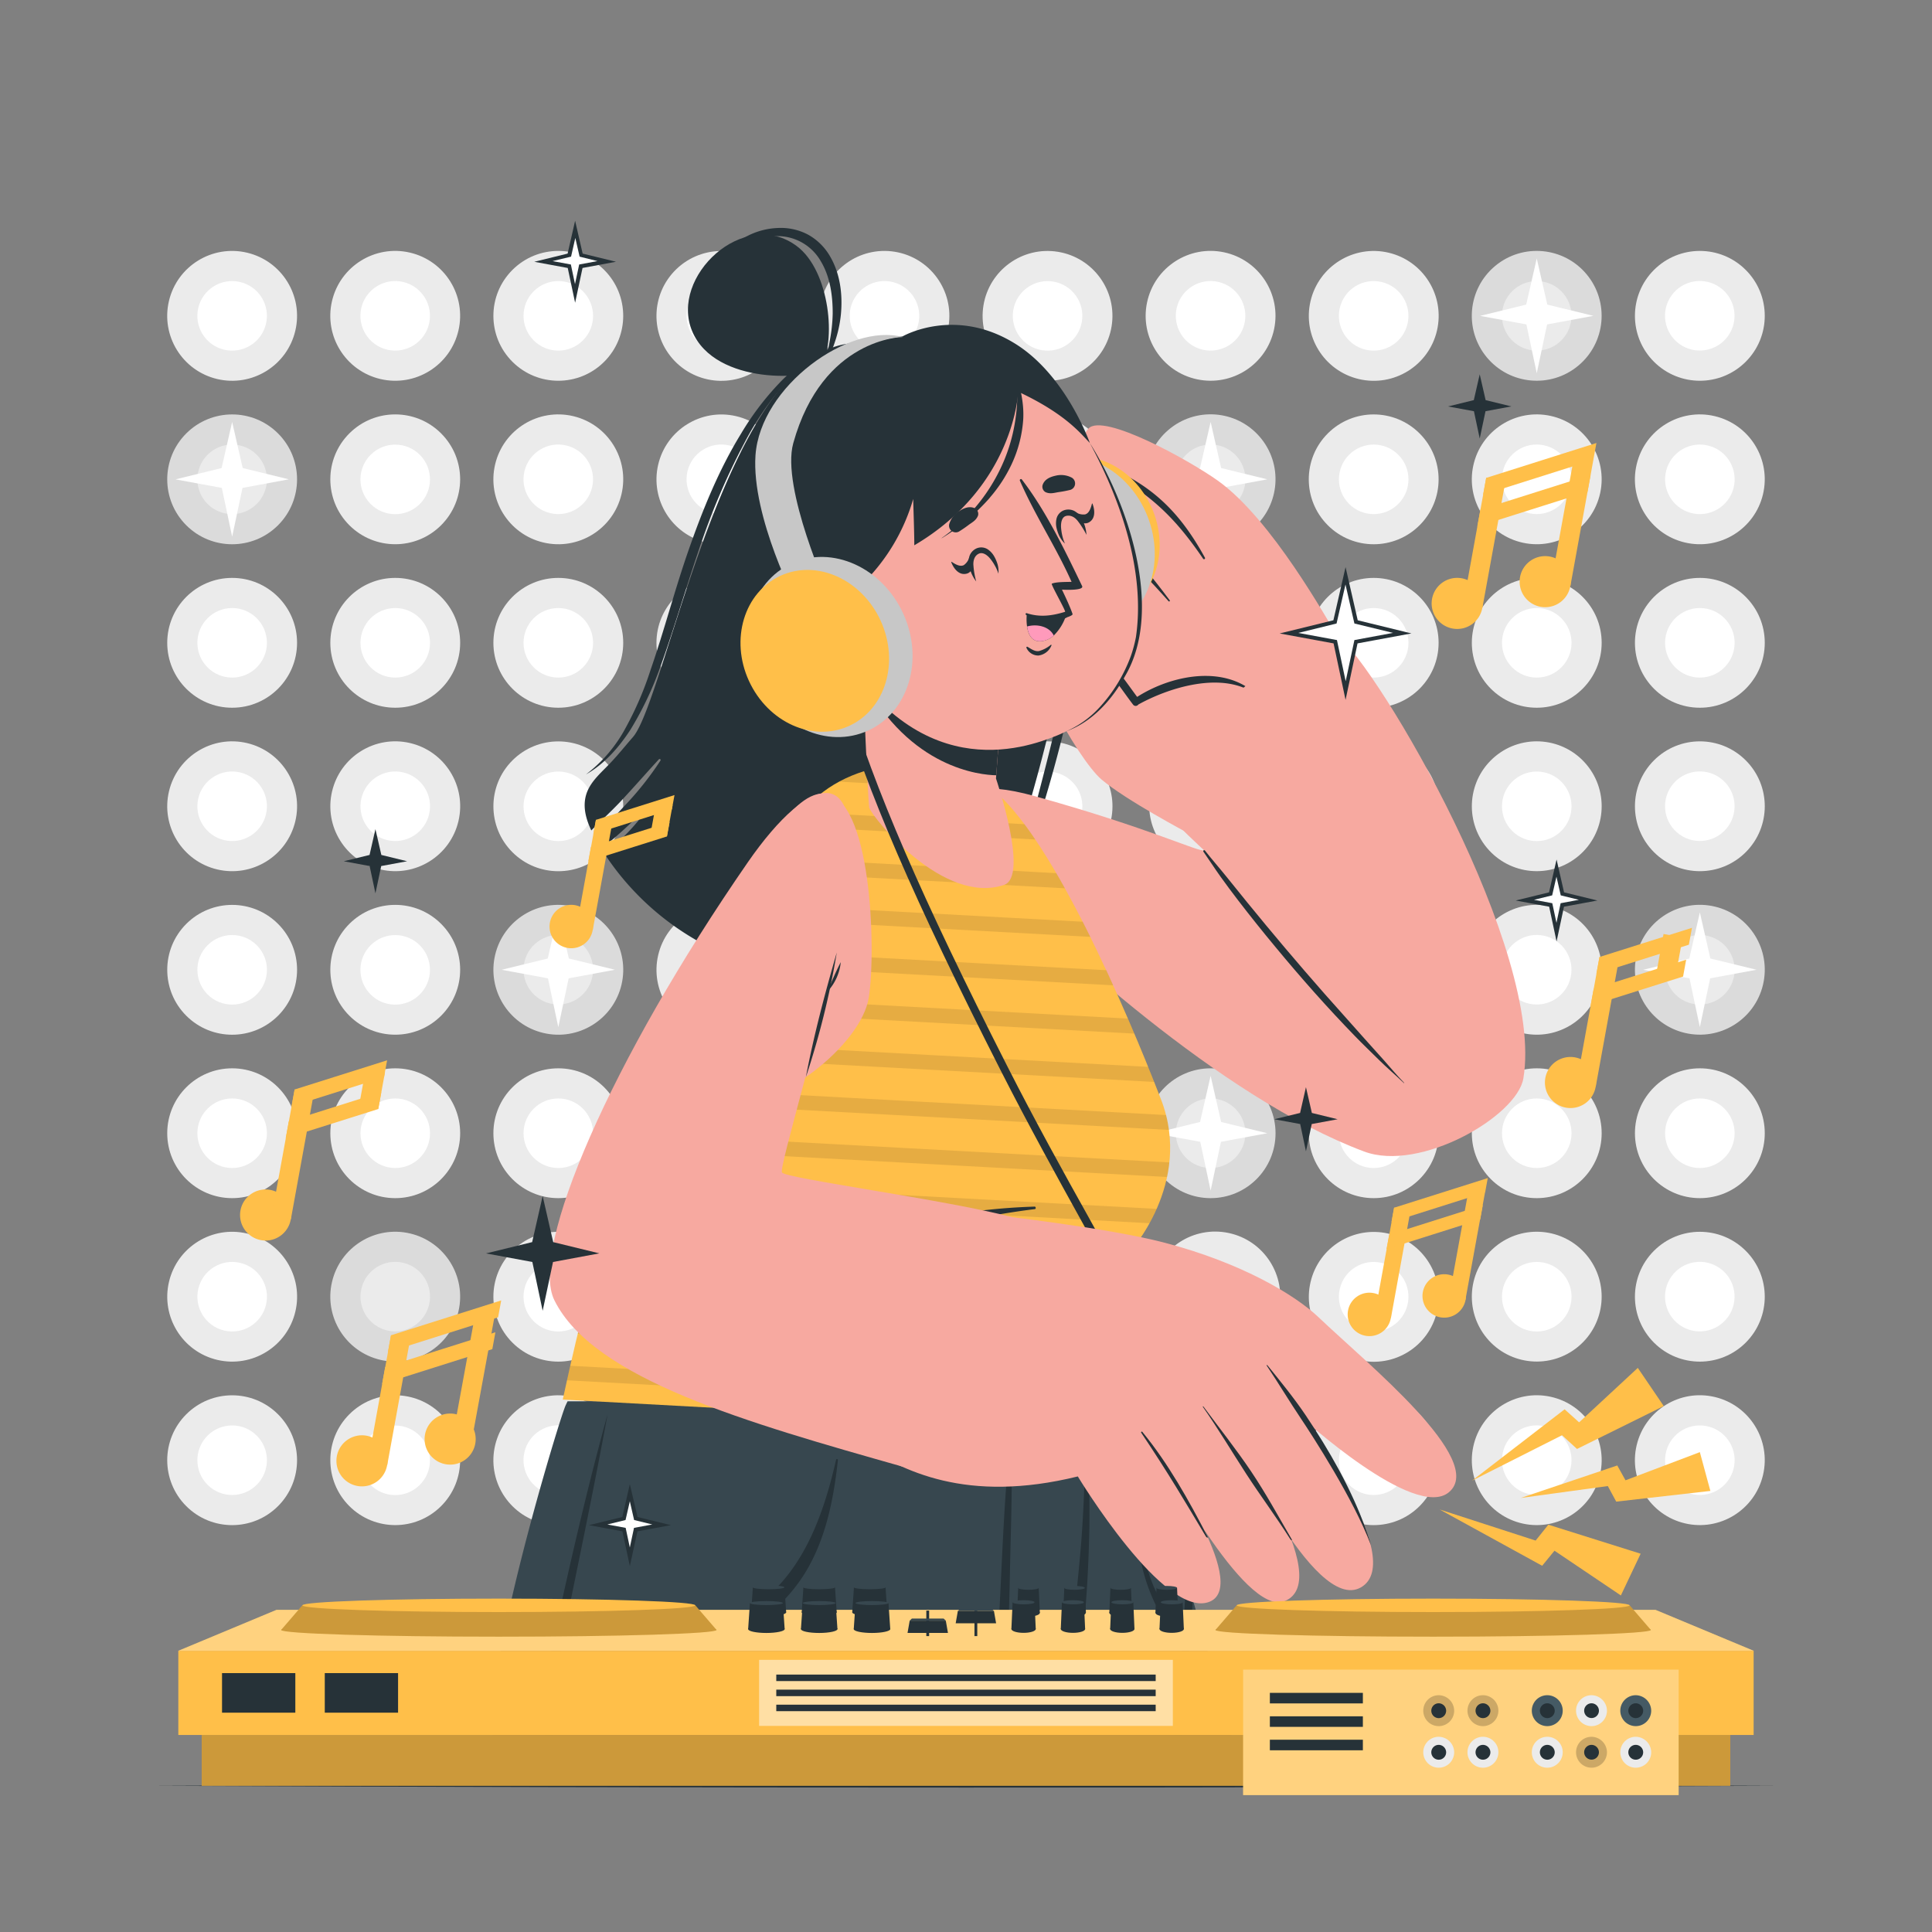 <svg xmlns="http://www.w3.org/2000/svg" viewBox="0 0 500 500"><rect x="0" y="0" width="500" height="500" fill="#808080" stroke="none"/><g id="freepik--background-complete--inject-2"><circle cx="439.92" cy="250.98" r="16.8" transform="translate(93.95 620.87) rotate(-76.62)" style="fill:#dbdbdb"></circle><circle cx="439.92" cy="250.98" r="9" transform="translate(80.51 607.82) rotate(-74.5)" style="fill:#ebebeb"></circle><circle cx="397.71" cy="250.98" r="16.8" transform="translate(67.77 586.09) rotate(-77.7)" style="fill:#ebebeb"></circle><circle cx="397.71" cy="250.98" r="9" transform="translate(67.99 586.31) rotate(-77.74)" style="fill:#fff"></circle><circle cx="60.08" cy="377.9" r="16.8" transform="translate(-249.62 153.17) rotate(-45)" style="fill:#ebebeb"></circle><circle cx="60.08" cy="377.9" r="9" transform="translate(-249.62 153.17) rotate(-45)" style="fill:#fff"></circle><circle cx="60.08" cy="335.59" r="16.8" transform="translate(-280.33 316.97) rotate(-76.72)" style="fill:#ebebeb"></circle><circle cx="60.08" cy="335.59" r="9" transform="translate(-280.33 316.97) rotate(-76.72)" style="fill:#fff"></circle><circle cx="60.08" cy="293.28" r="16.8" style="fill:#ebebeb"></circle><circle cx="60.08" cy="293.28" r="9" style="fill:#fff"></circle><circle cx="60.08" cy="250.98" r="16.8" transform="translate(-159.87 116) rotate(-45)" style="fill:#ebebeb"></circle><circle cx="60.08" cy="250.98" r="9" transform="translate(-159.87 116) rotate(-45)" style="fill:#fff"></circle><circle cx="60.08" cy="208.67" r="16.8" transform="translate(-156.81 219.2) rotate(-76.72)" style="fill:#ebebeb"></circle><circle cx="60.08" cy="208.67" r="9" transform="translate(-156.81 219.2) rotate(-76.72)" style="fill:#fff"></circle><circle cx="60.08" cy="166.36" r="16.8" style="fill:#ebebeb"></circle><circle cx="60.08" cy="166.36" r="9" style="fill:#fff"></circle><circle cx="60.08" cy="124.05" r="16.8" transform="translate(-70.12 78.82) rotate(-45)" style="fill:#dbdbdb"></circle><circle cx="60.08" cy="124.05" r="9" transform="translate(-70.12 78.82) rotate(-45)" style="fill:#ebebeb"></circle><circle cx="60.08" cy="81.74" r="16.8" transform="translate(-33.28 121.44) rotate(-76.72)" style="fill:#ebebeb"></circle><circle cx="60.08" cy="81.74" r="9" transform="translate(-33.28 121.44) rotate(-76.72)" style="fill:#fff"></circle><circle cx="102.29" cy="377.9" r="16.8" transform="translate(-237.26 183.01) rotate(-45)" style="fill:#ebebeb"></circle><circle cx="102.29" cy="377.9" r="9" transform="translate(-234.48 178.26) rotate(-44.19)" style="fill:#fff"></circle><circle cx="102.29" cy="335.59" r="16.8" transform="translate(-247.76 359.08) rotate(-76.89)" style="fill:#dbdbdb"></circle><circle cx="102.29" cy="335.59" r="9" transform="translate(-247.76 359.01) rotate(-76.88)" style="fill:#ebebeb"></circle><circle cx="102.29" cy="293.28" r="16.8" style="fill:#ebebeb"></circle><circle cx="102.29" cy="293.28" r="9" style="fill:#fff"></circle><circle cx="102.29" cy="250.98" r="16.8" transform="translate(-147.51 145.84) rotate(-45)" style="fill:#ebebeb"></circle><circle cx="102.29" cy="250.98" r="9" transform="translate(-146.01 142.34) rotate(-44.19)" style="fill:#fff"></circle><circle cx="102.29" cy="208.67" r="16.8" transform="translate(-124.14 260.95) rotate(-76.89)" style="fill:#ebebeb"></circle><circle cx="102.29" cy="208.67" r="9" transform="translate(-124.15 260.91) rotate(-76.88)" style="fill:#fff"></circle><circle cx="102.29" cy="166.36" r="16.8" style="fill:#ebebeb"></circle><circle cx="102.29" cy="166.36" r="9" style="fill:#fff"></circle><circle cx="102.29" cy="124.05" r="16.8" transform="translate(-57.76 108.66) rotate(-45)" style="fill:#ebebeb"></circle><circle cx="102.29" cy="124.05" r="9" transform="translate(-57.53 106.42) rotate(-44.19)" style="fill:#fff"></circle><circle cx="102.29" cy="81.74" r="16.8" transform="translate(-0.53 162.82) rotate(-76.89)" style="fill:#ebebeb"></circle><circle cx="102.29" cy="81.74" r="9" transform="translate(-0.55 162.8) rotate(-76.88)" style="fill:#fff"></circle><circle cx="144.49" cy="377.9" r="16.8" transform="translate(-256.59 431.02) rotate(-76.62)" style="fill:#ebebeb"></circle><circle cx="144.49" cy="377.9" r="9" transform="translate(-256.55 431.34) rotate(-76.67)" style="fill:#fff"></circle><circle cx="144.49" cy="335.59" r="16.8" transform="translate(-194.98 200.46) rotate(-45)" style="fill:#ebebeb"></circle><circle cx="144.49" cy="335.59" r="9" transform="translate(-194.98 200.46) rotate(-45)" style="fill:#fff"></circle><circle cx="144.49" cy="293.28" r="16.8" style="fill:#ebebeb"></circle><circle cx="144.49" cy="293.28" r="9" style="fill:#fff"></circle><circle cx="144.49" cy="250.98" r="16.8" transform="translate(-133.11 333.47) rotate(-76.62)" style="fill:#dbdbdb"></circle><circle cx="144.49" cy="250.98" r="9" transform="translate(-133.04 333.69) rotate(-76.67)" style="fill:#ebebeb"></circle><circle cx="144.49" cy="208.67" r="16.8" transform="translate(-105.23 163.29) rotate(-45)" style="fill:#ebebeb"></circle><circle cx="144.49" cy="208.67" r="9" transform="translate(-105.23 163.29) rotate(-45)" style="fill:#fff"></circle><circle cx="144.49" cy="166.36" r="16.8" style="fill:#ebebeb"></circle><circle cx="144.49" cy="166.36" r="9" style="fill:#fff"></circle><circle cx="144.49" cy="124.05" r="16.8" transform="translate(-9.63 235.91) rotate(-76.62)" style="fill:#ebebeb"></circle><circle cx="144.49" cy="124.05" r="9" transform="translate(-9.54 236.04) rotate(-76.67)" style="fill:#fff"></circle><circle cx="144.49" cy="81.74" r="16.8" transform="translate(-15.48 126.11) rotate(-45)" style="fill:#ebebeb"></circle><circle cx="144.49" cy="81.74" r="9" transform="translate(-15.48 126.11) rotate(-45)" style="fill:#fff"></circle><circle cx="186.69" cy="377.9" r="16.8" transform="translate(-223.67 474.17) rotate(-76.91)" style="fill:#ebebeb"></circle><circle cx="186.69" cy="377.9" r="9" transform="translate(-224.08 472.4) rotate(-76.67)" style="fill:#fff"></circle><circle cx="186.69" cy="335.59" r="16.8" transform="translate(-180.75 223.97) rotate(-44.01)" style="fill:#ebebeb"></circle><circle cx="186.69" cy="335.59" r="9" transform="translate(-182.62 230.31) rotate(-45)" style="fill:#fff"></circle><circle cx="186.69" cy="293.28" r="16.8" style="fill:#dbdbdb"></circle><circle cx="186.69" cy="293.28" r="9" style="fill:#ebebeb"></circle><circle cx="186.69" cy="250.98" r="16.8" transform="translate(-100.04 375.99) rotate(-76.91)" style="fill:#ebebeb"></circle><circle cx="186.69" cy="250.98" r="9" transform="translate(-100.57 374.75) rotate(-76.67)" style="fill:#fff"></circle><circle cx="186.69" cy="208.67" r="16.8" transform="translate(-92.56 188.32) rotate(-44.01)" style="fill:#ebebeb"></circle><circle cx="186.69" cy="208.67" r="9" transform="translate(-92.87 193.13) rotate(-45)" style="fill:#fff"></circle><circle cx="186.69" cy="166.36" r="16.8" style="fill:#ebebeb"></circle><circle cx="186.69" cy="166.36" r="9" style="fill:#fff"></circle><circle cx="186.69" cy="124.05" r="16.8" transform="translate(23.59 277.81) rotate(-76.91)" style="fill:#ebebeb"></circle><circle cx="186.69" cy="124.05" r="9" transform="translate(22.93 277.1) rotate(-76.67)" style="fill:#fff"></circle><circle cx="186.69" cy="81.74" r="16.8" transform="translate(-4.37 152.68) rotate(-44.01)" style="fill:#ebebeb"></circle><circle cx="186.69" cy="81.74" r="9" transform="translate(-3.12 155.96) rotate(-45)" style="fill:#fff"></circle><circle cx="228.9" cy="377.9" r="16.8" transform="translate(-126.09 114.87) rotate(-22.26)" style="fill:#ebebeb"></circle><circle cx="228.9" cy="377.9" r="9" transform="translate(-116.37 102.23) rotate(-20.19)" style="fill:#fff"></circle><circle cx="228.9" cy="335.59" r="16.8" transform="translate(-138.88 508.09) rotate(-80.83)" style="fill:#ebebeb"></circle><circle cx="228.9" cy="335.59" r="9" transform="translate(-137.58 510.84) rotate(-81.26)" style="fill:#fff"></circle><circle cx="228.9" cy="293.28" r="16.8" style="fill:#ebebeb"></circle><circle cx="228.9" cy="293.28" r="9" style="fill:#fff"></circle><circle cx="228.9" cy="250.98" r="16.8" transform="translate(-78.01 105.41) rotate(-22.26)" style="fill:#ebebeb"></circle><circle cx="228.9" cy="250.98" r="9" transform="translate(-72.56 94.43) rotate(-20.19)" style="fill:#fff"></circle><circle cx="228.9" cy="208.67" r="16.8" transform="translate(-13.58 401.39) rotate(-80.83)" style="fill:#ebebeb"></circle><circle cx="228.9" cy="208.67" r="9" transform="translate(-12.13 403.2) rotate(-81.26)" style="fill:#fff"></circle><circle cx="228.9" cy="166.36" r="16.8" style="fill:#ebebeb"></circle><circle cx="228.9" cy="166.36" r="9" style="fill:#fff"></circle><circle cx="228.9" cy="124.05" r="16.8" transform="translate(-29.93 95.95) rotate(-22.26)" style="fill:#ebebeb"></circle><circle cx="228.9" cy="124.05" r="9" transform="translate(-28.75 86.63) rotate(-20.19)" style="fill:#fff"></circle><circle cx="228.9" cy="81.74" r="16.8" transform="translate(111.72 294.69) rotate(-80.83)" style="fill:#ebebeb"></circle><circle cx="228.9" cy="81.74" r="9" transform="translate(113.33 295.56) rotate(-81.26)" style="fill:#fff"></circle><circle cx="271.1" cy="377.9" r="16.8" transform="translate(-122.94 130.85) rotate(-22.26)" style="fill:#ebebeb"></circle><circle cx="271.1" cy="377.9" r="9" transform="translate(-127.83 138.83) rotate(-23.41)" style="fill:#fff"></circle><circle cx="271.1" cy="335.59" r="16.8" transform="translate(-103.4 549.75) rotate(-80.83)" style="fill:#ebebeb"></circle><circle cx="271.1" cy="335.59" r="9" transform="translate(-104.25 548.26) rotate(-80.6)" style="fill:#fff"></circle><circle cx="271.1" cy="293.28" r="16.8" style="fill:#ebebeb"></circle><circle cx="271.1" cy="293.28" r="9" style="fill:#fff"></circle><circle cx="271.1" cy="250.98" r="16.8" transform="translate(-74.87 121.39) rotate(-22.26)" style="fill:#ebebeb"></circle><circle cx="271.1" cy="250.98" r="9" transform="translate(-77.4 128.38) rotate(-23.41)" style="fill:#fff"></circle><circle cx="271.1" cy="208.67" r="16.8" transform="translate(21.9 443.05) rotate(-80.83)" style="fill:#ebebeb"></circle><circle cx="271.1" cy="208.67" r="9" transform="translate(20.97 442.06) rotate(-80.6)" style="fill:#fff"></circle><circle cx="271.1" cy="166.36" r="16.8" style="fill:#ebebeb"></circle><circle cx="271.1" cy="166.36" r="9" style="fill:#fff"></circle><circle cx="271.1" cy="124.05" r="16.8" transform="translate(-26.79 111.94) rotate(-22.26)" style="fill:#ebebeb"></circle><circle cx="271.1" cy="124.05" r="9" transform="translate(-26.97 117.93) rotate(-23.41)" style="fill:#fff"></circle><circle cx="271.1" cy="81.74" r="16.8" transform="translate(147.2 336.36) rotate(-80.83)" style="fill:#ebebeb"></circle><circle cx="271.1" cy="81.74" r="9" transform="translate(146.19 335.86) rotate(-80.6)" style="fill:#fff"></circle><circle cx="313.31" cy="377.9" r="16.8" transform="translate(-166.62 274.73) rotate(-38.21)" style="fill:#ebebeb"></circle><circle cx="313.31" cy="377.9" r="9" transform="translate(-175.45 332.22) rotate(-45)" style="fill:#fff"></circle><circle cx="313.31" cy="335.59" r="16.8" transform="matrix(0.21, -0.98, 0.98, 0.21, -80.18, 572.14)" style="fill:#ebebeb"></circle><circle cx="313.31" cy="335.59" r="9" transform="translate(-85.09 563.77) rotate(-76.77)" style="fill:#fff"></circle><circle cx="313.31" cy="293.28" r="16.8" style="fill:#dbdbdb"></circle><circle cx="313.31" cy="293.28" r="9" style="fill:#ebebeb"></circle><circle cx="313.31" cy="250.98" r="16.8" transform="translate(-88.11 247.54) rotate(-38.21)" style="fill:#ebebeb"></circle><circle cx="313.31" cy="250.98" r="9" transform="translate(-85.7 295.05) rotate(-45)" style="fill:#fff"></circle><circle cx="313.31" cy="208.67" r="16.8" transform="matrix(0.21, -0.98, 0.98, 0.21, 43.96, 471.65)" style="fill:#ebebeb"></circle><circle cx="313.31" cy="208.67" r="9" transform="translate(38.47 465.9) rotate(-76.77)" style="fill:#fff"></circle><circle cx="313.31" cy="166.36" r="16.8" style="fill:#ebebeb"></circle><circle cx="313.31" cy="166.36" r="9" style="fill:#fff"></circle><circle cx="313.31" cy="124.05" r="16.8" transform="translate(-9.61 220.35) rotate(-38.21)" style="fill:#dbdbdb"></circle><circle cx="313.31" cy="124.05" r="9" transform="translate(4.05 257.87) rotate(-45)" style="fill:#ebebeb"></circle><circle cx="313.31" cy="81.74" r="16.8" transform="translate(168.1 371.15) rotate(-77.98)" style="fill:#ebebeb"></circle><circle cx="313.31" cy="81.74" r="9" transform="translate(162.02 368.02) rotate(-76.77)" style="fill:#fff"></circle><circle cx="355.51" cy="377.9" r="16.8" transform="translate(-163.09 362.07) rotate(-45)" style="fill:#ebebeb"></circle><circle cx="355.51" cy="377.9" r="9" transform="translate(-163.09 362.07) rotate(-45)" style="fill:#fff"></circle><circle cx="355.51" cy="335.59" r="16.8" transform="translate(-52.33 605.18) rotate(-76.81)" style="fill:#ebebeb"></circle><circle cx="355.51" cy="335.59" r="9" transform="translate(-52.54 604.86) rotate(-76.77)" style="fill:#fff"></circle><circle cx="355.51" cy="293.28" r="16.8" style="fill:#ebebeb"></circle><circle cx="355.51" cy="293.28" r="9" style="fill:#fff"></circle><circle cx="355.51" cy="250.98" r="16.8" transform="translate(-73.34 324.89) rotate(-45)" style="fill:#ebebeb"></circle><circle cx="355.51" cy="250.98" r="9" transform="translate(-73.34 324.89) rotate(-45)" style="fill:#fff"></circle><circle cx="355.51" cy="208.67" r="16.8" transform="translate(71.25 507.2) rotate(-76.81)" style="fill:#ebebeb"></circle><circle cx="355.51" cy="208.67" r="9" transform="translate(71.01 506.98) rotate(-76.77)" style="fill:#fff"></circle><circle cx="355.51" cy="166.36" r="16.8" style="fill:#ebebeb"></circle><circle cx="355.51" cy="166.36" r="9" style="fill:#fff"></circle><circle cx="355.51" cy="124.05" r="16.8" transform="translate(16.41 287.72) rotate(-45)" style="fill:#ebebeb"></circle><circle cx="355.51" cy="124.05" r="9" transform="translate(16.41 287.72) rotate(-45)" style="fill:#fff"></circle><circle cx="355.51" cy="81.74" r="16.8" transform="translate(194.82 409.23) rotate(-76.81)" style="fill:#ebebeb"></circle><circle cx="355.51" cy="81.74" r="9" transform="translate(194.57 409.11) rotate(-76.77)" style="fill:#fff"></circle><circle cx="397.71" cy="377.9" r="16.8" transform="translate(-56.24 685.97) rotate(-77.7)" style="fill:#ebebeb"></circle><circle cx="397.71" cy="377.9" r="9" transform="translate(-56.03 686.28) rotate(-77.74)" style="fill:#fff"></circle><circle cx="397.71" cy="335.59" r="16.8" transform="translate(-122.66 332.23) rotate(-39.79)" style="fill:#ebebeb"></circle><circle cx="397.71" cy="335.59" r="9" transform="translate(-122.64 330.25) rotate(-39.57)" style="fill:#fff"></circle><circle cx="397.71" cy="293.28" r="16.8" style="fill:#ebebeb"></circle><circle cx="397.71" cy="293.28" r="9" style="fill:#fff"></circle><circle cx="397.71" cy="208.67" r="16.8" transform="translate(-41.43 302.84) rotate(-39.79)" style="fill:#ebebeb"></circle><circle cx="397.71" cy="208.67" r="9" transform="translate(-41.79 301.17) rotate(-39.57)" style="fill:#fff"></circle><circle cx="397.71" cy="166.36" r="16.8" style="fill:#ebebeb"></circle><circle cx="397.71" cy="166.36" r="9" style="fill:#fff"></circle><circle cx="397.71" cy="124.05" r="16.8" transform="translate(191.78 486.2) rotate(-77.7)" style="fill:#ebebeb"></circle><circle cx="397.71" cy="124.05" r="9" transform="translate(192.02 486.34) rotate(-77.74)" style="fill:#fff"></circle><circle cx="397.71" cy="81.74" r="16.8" transform="translate(39.79 273.45) rotate(-39.79)" style="fill:#dbdbdb"></circle><circle cx="397.71" cy="81.74" r="9" transform="translate(39.06 272.08) rotate(-39.57)" style="fill:#ebebeb"></circle><circle cx="439.92" cy="377.9" r="16.8" transform="translate(-29.53 718.42) rotate(-76.62)" style="fill:#ebebeb"></circle><circle cx="439.92" cy="377.9" r="9" transform="translate(-41.8 700.83) rotate(-74.5)" style="fill:#fff"></circle><circle cx="439.92" cy="335.59" r="16.8" transform="translate(-108.45 409.36) rotate(-45)" style="fill:#ebebeb"></circle><circle cx="439.92" cy="335.59" r="9" transform="translate(-89.39 496.8) rotate(-54.28)" style="fill:#fff"></circle><circle cx="439.92" cy="293.28" r="16.8" style="fill:#ebebeb"></circle><circle cx="439.92" cy="293.28" r="9" style="fill:#fff"></circle><circle cx="439.92" cy="208.67" r="16.8" transform="translate(-18.7 372.18) rotate(-45)" style="fill:#ebebeb"></circle><circle cx="439.92" cy="208.67" r="9" transform="translate(13.66 443.98) rotate(-54.28)" style="fill:#fff"></circle><circle cx="439.92" cy="166.36" r="16.8" style="fill:#ebebeb"></circle><circle cx="439.92" cy="166.36" r="9" style="fill:#fff"></circle><circle cx="439.92" cy="124.05" r="16.8" transform="translate(217.43 523.32) rotate(-76.62)" style="fill:#ebebeb"></circle><circle cx="439.92" cy="124.05" r="9" transform="translate(202.82 514.82) rotate(-74.5)" style="fill:#fff"></circle><circle cx="439.92" cy="81.74" r="16.8" transform="translate(71.05 335.01) rotate(-45)" style="fill:#ebebeb"></circle><circle cx="439.92" cy="81.74" r="9" transform="translate(116.7 391.16) rotate(-54.28)" style="fill:#fff"></circle><polygon points="45.42 124.06 57.41 126.27 60.08 138.9 62.76 126.27 74.75 124.05 62.81 121.13 60.08 109.2 57.35 121.13 45.42 124.06" style="fill:#fff"></polygon><polygon points="129.83 250.98 141.81 253.19 144.49 265.83 147.17 253.19 159.15 250.97 147.22 248.06 144.49 236.13 141.76 248.06 129.83 250.98" style="fill:#fff"></polygon><polygon points="298.64 124.06 310.63 126.27 313.31 138.9 315.98 126.27 327.97 124.05 316.03 121.13 313.31 109.2 310.57 121.13 298.64 124.06" style="fill:#fff"></polygon><polygon points="383.05 81.75 395.03 83.96 397.71 96.59 400.39 83.96 412.37 81.74 400.44 78.83 397.71 66.89 394.98 78.83 383.05 81.75" style="fill:#fff"></polygon><polygon points="298.64 293.29 310.63 295.5 313.31 308.13 315.98 295.5 327.97 293.28 316.03 290.37 313.31 278.43 310.57 290.37 298.64 293.29" style="fill:#fff"></polygon><polygon points="425.25 250.98 437.24 253.19 439.92 265.83 442.59 253.19 454.58 250.97 442.64 248.06 439.92 236.13 437.19 248.06 425.25 250.98" style="fill:#fff"></polygon></g><g id="freepik--Character--inject-2"><path d="M253.17,215.52c-1.4,7.72-2.79,15.49-4.54,23.14a136,136,0,0,1-4,13.68,32.25,32.25,0,0,1-7,2.7c.4-1.13.78-2.27,1.16-3.38a156.53,156.53,0,0,0,4.42-16.35c.05-.19-.24-.23-.29,0-1.51,5.62-3.49,11.17-5.5,16.63-.44,1.19-.92,2.37-1.41,3.53a48.9,48.9,0,0,1-7,1c.52-1.29,1-2.6,1.49-3.87,1.15-3,2.24-6,3.23-9.09a162,162,0,0,0,4.72-18.42c.05-.26-.34-.3-.4-.05q-2.49,9.45-5.69,18.72c-1,2.91-2,5.82-3.17,8.69-.54,1.38-1.13,2.74-1.71,4.11a80.63,80.63,0,0,1-12.95-.46c-12.35-1.36-24.33-6.77-35-13.18a70.28,70.28,0,0,1-23.11-22,56.75,56.75,0,0,0,11.69-12.36.15.15,0,0,0-.23-.19q-3.9,4.13-8.16,7.87c-1.33,1.18-2.72,2.28-4.11,3.39-.08-.14-.16-.28-.25-.42-.54-.91-1.11-1.88-1.65-2.9a91.76,91.76,0,0,0,7.72-7.55,81.57,81.57,0,0,0,9.48-11.9.26.26,0,0,0-.41-.33c-3.36,3.65-6.61,7.39-10,11-2.41,2.54-5,4.91-7.47,7.38-1.49-3.14-2.41-6.61-1.07-10,1.12-2.77,3.42-4.79,5.43-6.86,2.27-2.31,4.28-4.85,6.41-7.29,8.9-10.23,25.23-106.64,60.65-101.8.11-.12,32.62-8,46.08,7.88C297,128,258.2,234.7,255.67,240.55a23.6,23.6,0,0,1-8.94,10.58,118.6,118.6,0,0,0,3.11-11.53,226,226,0,0,0,3.73-24A.2.2,0,0,0,253.17,215.52Z" style="fill:#263238"></path><path d="M215.32,90.05a37.66,37.66,0,0,0-12.73,9.88,75.17,75.17,0,0,0-9.19,13.28A181,181,0,0,0,180.64,143c-3.5,10.27-6.49,20.75-10.26,31a86.78,86.78,0,0,1-7.21,14.83c-3,4.6-6.74,8.89-11.52,11.59A37,37,0,0,0,162,188.21a85.17,85.17,0,0,0,6.37-14.85c3.55-10.23,6.27-20.82,9.89-31.15s7.74-20.55,13.5-29.94a72.74,72.74,0,0,1,9.94-13.14A36.14,36.14,0,0,1,215.32,90.05Z" style="fill:#263238"></path><path d="M270.59,96.88a48.08,48.08,0,0,1,9,16.54,75.05,75.05,0,0,1,3,18.69c.69,12.66-1,25.24-3.08,37.63a368.94,368.94,0,0,1-8.91,36.64c-1.91,6-4.06,11.9-6.34,17.75-1.18,2.91-2.4,5.81-3.69,8.67a49,49,0,0,1-4.4,8.32,61.12,61.12,0,0,0,3.76-8.58c1.11-2.93,2.13-5.89,3.13-8.85,2-5.91,4-11.87,5.62-17.88,3.16-12.07,6.23-24.22,8.34-36.52,2.27-12.25,3.88-24.68,3.64-37.11C280.56,119.83,278,107.14,270.59,96.88Z" style="fill:#263238"></path><path d="M322.41,462.07H213.9c-3.79-14.9-8.06-31.63-12-47-.05-.18-.09-.37-.14-.55,0,0,0,0,0-.05-.3-1.15-.59-2.3-.87-3.43-.1-.38-.19-.75-.28-1.13-.25-.92-.48-1.85-.71-2.75-6.13-24-11-43.05-11.08-43.48-.06-.27-.12-.48-.16-.64s-.1-.36-.1-.36H294.07Z" style="fill:#37474f"></path><path d="M290.66,362.61v.05c0,.06,0,.19,0,.36,0,1.23,0,2.48,0,3.72-.05,3.16-.2,6.32-.4,9.47a295.1,295.1,0,0,1-4.84,36.8,389.27,389.27,0,0,1-12.23,47.32h0l-.6,1.73H129.62c-1.07-4.72-2.81-12.66-2-21.59,2.34-24.53,17.39-73.8,18.75-76.73.33-.72.52-1.09.52-1.09h28.82l68.27,0h46.64Z" style="fill:#37474f"></path><path d="M293,454.32c-5.71,2.45-11.33,5.1-17,7.75h-7.52c1.51-.6,3-1.17,4.57-1.73h0c6.49-2.37,13.11-4.46,19.71-6.51A.27.27,0,0,1,293,454.32Z" style="fill:#263238"></path><path d="M281.93,395.48c-1.05,49.32-8.83,52.13-12.94,52.93a8,8,0,0,1-1.52.17c-.05,1.12-.21,2.24-.29,3.35-.12,1.75-.34,3.5-.56,5.23a40.79,40.79,0,0,1-1,4.91h-1.92c0-.05,0-.09,0-.14.23-1.7.48-3.43.83-5.1s.65-3.32,1-5c.23-1.11.39-2.25.6-3.38A8.16,8.16,0,0,1,260,443.7c-1.92-4.07-2.07-8.89-2-13.31.13-5.3.5-10.6.77-15.89.62-12.5,1.1-25.06,2.26-37.53a.39.39,0,0,1,.77,0c.16,9.67-.21,19.37-.41,29-.09,4.84-.23,9.68-.37,14.51-.12,4.61-.43,9.27-.09,13.87.26,3.48,1,10.26,5.57,10.67,4.28.4,6.64-4.23,7.71-7.61,2.71-8.61,3.68-17.9,4.55-26.85.53-5.31,1.05-10.59,1.37-15.91s.74-13.28.45-18.64c0-.34.48-.33.54,0C282,380.67,282,390,281.93,395.48Z" style="fill:#263238"></path><path d="M158.46,421c6.88.48,13.68,1.37,20.58.54a35.87,35.87,0,0,0,17.93-7c11.35-8.81,16.32-23.21,19.4-36.73a.24.24,0,0,1,.48.07c-1.28,11.72-3.81,23.84-11.38,33.28a36.54,36.54,0,0,1-12.07,9.95,35.49,35.49,0,0,1-16,3.28,77.11,77.11,0,0,1-19.11-2.58A.4.4,0,0,1,158.46,421Z" style="fill:#263238"></path><path d="M308.68,418.3c-1.91-.22-3.79-.06-5.73-1.47s-3.61-4-5.12-8.14c-3.32-9.14-4.95-22.79-6-35.43,0-.29-.15-.28-.13,0,.55,10.84,1.46,22.16,3.72,31.51A47,47,0,0,0,298.93,415c1.41,2.72,3,4,4.51,4.54a6.68,6.68,0,0,0,5.29-.53C308.87,419,308.83,418.32,308.68,418.3Z" style="fill:#263238"></path><path d="M142.64,445.18a119.26,119.26,0,0,0,2.6,16.89h-1.62a104.37,104.37,0,0,1-3.05-16.74,26.61,26.61,0,0,1,.14-6.43c1.24-8.29,3-16.38,4.7-24.51C149,398.17,152.84,382,157.24,366c-3.7,20.26-8.08,40.81-12.14,61C144.08,433.07,142.28,439,142.64,445.18Z" style="fill:#263238"></path><path d="M345.89,164.24c-2.16-3.3-16.66-29.86-30.76-39.88-7.47-5.31-29.64-17.59-33.44-13.45-3.47,3.78,1.78,8.64,1.78,8.64s-10-5.33-14.72,0,4.52,13,4.52,13-10.63-4.73-15,.91,6.27,11.85,6.27,11.85-9.52-4.78-11.17,1.38c-2,7.4,16.57,14.23,23.67,21.47,1.61,1.64,30.31,35.66,30.31,35.66Z" style="fill:#f7a9a0"></path><path d="M264.53,145.74c13.62,5,18.71,9.62,27.4,21,.17.22.54,0,.39-.23-7.5-11.9-13.06-18.55-27.58-21.42C264,144.93,263.88,145.5,264.53,145.74Z" style="fill:#263238"></path><path d="M273.2,133c13.7,6.48,19.26,11.38,29.24,22.61.14.16.43-.06.3-.23-8.87-11.84-14.57-18.35-29.1-23C273,132.13,272.58,132.69,273.2,133Z" style="fill:#263238"></path><path d="M283.94,120.1c12.8,7.23,19.14,12.35,27.42,24.49a.27.27,0,0,0,.47-.27c-7.25-13.21-15.1-19.65-27.63-24.58C283.34,119.4,283.13,119.65,283.94,120.1Z" style="fill:#263238"></path><path d="M307.4,215.57s-16.09-8.53-22.33-13.84-22.21-33.65-16.29-37.44c7.65-4.91,20.1,9.64,25.26,17.55,0,0,17.69-11.35,28.87-2.85S307.4,215.57,307.4,215.57Z" style="fill:#f7a9a0"></path><path d="M271.33,163.63c10.2.56,16.31,11.39,21.89,18.7a.84.84,0,0,0,1.38,0c7.73-4.27,19.88-8,28.24-3.91a.22.22,0,0,0,.22-.37c-8.37-5.63-20.6-2.91-28.77,2.31-5.61-7.59-12.21-18.18-23-16.83A.05.05,0,0,0,271.33,163.63Z" style="fill:#263238"></path><path d="M256.15,227.09C272.47,243.65,315.69,284,353,298c14.5,5.45,39.58-9.1,41.24-18.88,5.58-32.89-37.27-106.08-48.33-114.89-5.83-4.65-53.87,35.53-45.1,45.17,3.6,4,10.75,10.61,10.75,10.61-.92.74-13.73-5.63-43.87-14C238.82,198,246,216.82,256.15,227.09Z" style="fill:#f7a9a0"></path><path d="M363.37,280.21c-1.81-1.86-3.48-3.84-5.18-5.78s-3.49-3.83-5.19-5.78c-3.39-3.86-6.86-7.65-10.25-11.51q-10.19-11.59-19.91-23.53-2.73-3.36-5.44-6.73c-1.83-2.28-3.77-4.47-5.57-6.77-.2-.25-.56.06-.38.32,1.49,2.12,2.89,4.31,4.4,6.42s3.06,4.18,4.64,6.24q4.69,6.1,9.6,12c6.55,7.92,13.36,15.62,20.52,23,2,2.08,4.12,4.08,6.17,6.12s4.36,4,6.46,6C363.31,280.39,363.44,280.28,363.37,280.21Z" style="fill:#263238"></path><path d="M297.82,370.49l-5.71-46.14s16.76-18,8.38-39.78c-4.23-11-25.73-65.33-43.09-79.79-14.26-11.88-40.34-8.09-50,6-21.91,31.9-44.17,69.67-61.76,151.43Z" style="fill:#FFBF49"></path><g style="opacity:0.1"><path d="M297.19,365.4l-150.47-8.18c.28-1.26.56-2.52.84-3.76l149.16,8.11Z"></path><path d="M295.67,353.11l-146.16-7.95c.3-1.27.61-2.52.92-3.76l144.76,7.88Z"></path><path d="M294.15,340.81l-141.6-7.7q.49-1.91,1-3.75L293.67,337Z"></path><path d="M292.63,328.52l-136.78-7.45c.36-1.26.72-2.51,1.09-3.74l135.21,7.35Z"></path><path d="M299.34,312.86c-.59,1.34-1.21,2.58-1.83,3.71l-138.06-7.51,1.19-3.74Z"></path><path d="M302.63,300.83a32.57,32.57,0,0,1-.6,3.77l-138.62-7.54c.44-1.26.87-2.5,1.31-3.73Z"></path><path d="M302.52,292.42l-134.76-7.33c.48-1.26,1-2.5,1.45-3.73l132.56,7.21A34.35,34.35,0,0,1,302.52,292.42Z"></path><path d="M298.7,280l-126.13-6.86c.53-1.26,1.06-2.5,1.61-3.72l123,6.69C297.72,277.53,298.24,278.83,298.7,280Z"></path><path d="M293.58,267.5,177.9,261.21c.59-1.25,1.18-2.48,1.77-3.7l112.24,6.1C292.49,264.94,293,266.24,293.58,267.5Z"></path><path d="M288.09,255,183.8,249.32c.66-1.25,1.32-2.49,2-3.7l100.52,5.47C286.91,252.4,287.51,253.71,288.09,255Z"></path><path d="M282.17,242.46l-91.82-5c.72-1.25,1.44-2.48,2.17-3.69l87.68,4.77Z"></path><path d="M275.59,229.89l-78.06-4.25c.79-1.24,1.57-2.46,2.36-3.67l73.48,4C274.11,227.24,274.86,228.55,275.59,229.89Z"></path><path d="M267.92,217.26l-62.63-3.41c.7-1,1.39-2,2.09-3.06.14-.21.29-.41.43-.61l57.31,3.12C266.06,214.55,267,215.87,267.92,217.26Z"></path><path d="M257,204.45l-39.8-2.16a37.36,37.36,0,0,1,8.68-3.34l23.87,1.3A28.77,28.77,0,0,1,257,204.45Z"></path></g><path d="M267.73,312.27a160,160,0,0,0-23.51,2.48c-3.85.76-7.64,1.68-11.43,2.69-1.88.51-3.78.94-5.68,1.37a25.39,25.39,0,0,1-6.07.79.14.14,0,0,0,0,.28,42.92,42.92,0,0,0,5.78.23,41.6,41.6,0,0,0,5.57-.72c3.91-.73,7.79-1.64,11.69-2.4,7.88-1.55,15.75-3.09,23.72-4.07C268.16,312.88,268.11,312.25,267.73,312.27Z" style="fill:#263238"></path><path d="M286.72,320.34a170.59,170.59,0,0,0-19.4-2.06c-3.26-.15-6.5-.11-9.75,0-1.56.06-3.11.14-4.66.25-1.71.12-3.4.47-5.11.56-.17,0-.19.29,0,.28,1.61,0,3.24.19,4.85.24l4.87.16c3.24.1,6.48.25,9.73.33,6.5.15,13,.37,19.46.75C287.05,320.89,287.05,320.39,286.72,320.34Z" style="fill:#263238"></path><path d="M212.27,95.19c-2,3-27.19,4.79-33.15-9.51-5.87-14.08,13.4-32.18,27.07-22C214.82,70.08,216.55,88.78,212.27,95.19Z" style="fill:#263238"></path><path d="M187.91,65.36a21.34,21.34,0,0,1,13.44-4.25,12.88,12.88,0,0,1,11.09,6.53c2.37,3.94,3.08,8.78,3.06,13.53a40.45,40.45,0,0,1-.79,7.17,19.66,19.66,0,0,1-2.44,6.85A17.37,17.37,0,0,0,216,88.7a32.08,32.08,0,0,0,1.63-7.4c.46-5-.14-10.42-2.84-15a14.91,14.91,0,0,0-5.71-5.6A15.09,15.09,0,0,0,201.35,59,18.86,18.86,0,0,0,187.91,65.36Z" style="fill:#263238"></path><path d="M263.55,146c4.3,11,15.59,16.84,25.23,13.06s14-15.73,9.67-26.72-15.59-16.83-25.23-13.06S259.25,135,263.55,146Z" style="fill:#FFBF49"></path><path d="M258.16,148.89c4.79,12.22,17.35,18.73,28.08,14.53s15.54-17.5,10.76-29.73S279.64,115,268.92,119.16,253.38,136.66,258.16,148.89Z" style="fill:#c7c7c7"></path><path d="M225,209.13c1.14,2.91,19.31,25.2,34.88,19.87,6.54-2.24-2.12-27.53-2.12-27.53l2.11-28L222.63,156.8S224.5,207.9,225,209.13Z" style="fill:#f7a9a0"></path><path d="M259.83,173.44l-2,27.2c-4.07-.06-22.31-1.77-34.43-24.62-.4-10.4-.73-19.21-.73-19.21Z" style="fill:#263238"></path><path d="M289.05,128.77c17.33,42.64-6.25,57.83-15.45,61.56-8.35,3.38-37.22,13.84-58.86-26.78s-7.29-62.17,11.4-70.91S271.73,86.12,289.05,128.77Z" style="fill:#f7a9a0"></path><path d="M217.91,170c8.05-8.09,4.79-18.41,4.79-18.41a50.28,50.28,0,0,0,13.64-22.47c0,1,.28,8.31.28,12,26-15.3,26.89-39.75,26.89-39.75,12.3,5.75,16.19,10.87,18.54,13.27,0,0-6-17.17-18.92-25.44-15.83-10.12-29.55-2.14-29.55-2.14a41.88,41.88,0,0,0-34.18,25.77C188.44,139.12,217.91,170,217.91,170Z" style="fill:#263238"></path><path d="M256.13,128.86a54.63,54.63,0,0,1-12.39,10.42s-.07,0,0-.06a46.43,46.43,0,0,0,16-19.77,43.79,43.79,0,0,0,3-10.59c.57-3.81.87-8.21-.14-12a.23.23,0,0,1,.44-.12c1.07,4,2,7.63,1.77,11.78A32.54,32.54,0,0,1,261.87,120a37.41,37.41,0,0,1-5.74,8.83" style="fill:#263238"></path><path d="M224.53,161.65s-13.84-10.77-19-5.42,8.19,23,16.34,23.48a7.78,7.78,0,0,0,8.73-7.07Z" style="fill:#f7a9a0"></path><path d="M209.47,161.2c-.12,0-.09.2,0,.21,5.77.49,9.93,4.41,13.35,8.76-2.12-1.43-4.51-1.83-6.49.77-.11.14.08.31.22.23a4.78,4.78,0,0,1,5.53.05,23,23,0,0,1,3.66,3.32c.39.39,1.14-.11.8-.59l-.08-.1C224.6,167.27,216.7,159.69,209.47,161.2Z" style="fill:#263238"></path><path d="M277,126.78a30.08,30.08,0,0,1-3.12.59c-1.2.21-2.13.51-3.29,0a1.62,1.62,0,0,1-.77-1.84c.49-1.47,1.89-2.09,3.32-2.41a5.93,5.93,0,0,1,4.26.51A1.74,1.74,0,0,1,277,126.78Z" style="fill:#263238"></path><path d="M248.19,137.56a31,31,0,0,0,2.61-1.8c1-.7,1.86-1.16,2.32-2.35a1.65,1.65,0,0,0-.77-1.84c-1.39-.68-2.82-.13-4.06.67a6,6,0,0,0-2.63,3.38A1.74,1.74,0,0,0,248.19,137.56Z" style="fill:#263238"></path><path d="M265.91,167.39c.91.52,1.89,1.3,3,1.1a8.3,8.3,0,0,0,3.05-1.61.11.11,0,0,1,.17.12,4.19,4.19,0,0,1-3.4,2.65,3.35,3.35,0,0,1-3.09-2C265.56,167.44,265.78,167.32,265.91,167.39Z" style="fill:#263238"></path><path d="M274.83,152.59s2.07,4.24,2.75,6.33c.06.2-.41.46-1.11.73,0,0-.05,0-.08,0a10.5,10.5,0,0,1-10.89-.56c-.21-.16,0-.46.22-.4,3.42,1.13,6.65.66,9.94-.36,0-.63-3.77-7.14-3.45-7.28,1.12-.47,3.63-.43,5.11-.47-4-9-9.48-17.2-13.37-26.18-.14-.32.31-.58.5-.31,6.32,8.23,11.19,18.43,15.6,27.58C280.61,152.83,275.79,152.67,274.83,152.59Z" style="fill:#263238"></path><path d="M276,158.94a12.74,12.74,0,0,1-3.29,5.53,5.78,5.78,0,0,1-3.14,1.47c-2.58.3-3.48-1.81-3.77-3.81a13.49,13.49,0,0,1-.06-3.22A16.39,16.39,0,0,0,276,158.94Z" style="fill:#263238"></path><path d="M272.72,164.47a5.78,5.78,0,0,1-3.14,1.47c-2.58.3-3.48-1.81-3.77-3.81C268.41,161.4,271.55,162.12,272.72,164.47Z" style="fill:#ff9abb"></path><path d="M251.83,146.49a3.12,3.12,0,0,1-.4,1,2,2,0,0,1-1.38,1c-1.8.39-3.14-1.17-3.84-2.92-.05-.12,0-.22.1-.15,1,.66,2.18,1.32,3.13.83a3.78,3.78,0,0,0,1.35-1.81A10.31,10.31,0,0,0,251.83,146.49Z" style="fill:#263238"></path><path d="M250.79,146.32a4.7,4.7,0,0,1,.15-2.53,3.44,3.44,0,0,1,1.94-1.93,3.11,3.11,0,0,1,2.77.32,5.42,5.42,0,0,1,1.67,1.85,9.26,9.26,0,0,1,.63,1.36,6.64,6.64,0,0,1,.44,3.07,10.4,10.4,0,0,0-.91-2.07,12.54,12.54,0,0,0-1.13-1.7c-.86-1.09-2-1.85-3-1.41s-1.5,1.51-1.44,2.91a21.77,21.77,0,0,0,.73,4.29A9.78,9.78,0,0,1,250.79,146.32Z" style="fill:#263238"></path><path d="M279.16,134.83a3.05,3.05,0,0,0,1,.49,2,2,0,0,0,1.7-.16c1.6-.92,1.55-3,.9-4.74,0-.13-.14-.18-.18,0-.31,1.18-.73,2.44-1.77,2.71a3.72,3.72,0,0,1-2.21-.44A10.25,10.25,0,0,1,279.16,134.83Z" style="fill:#263238"></path><path d="M279.82,134a4.78,4.78,0,0,0-1.8-1.77,3.44,3.44,0,0,0-2.74-.14,3.08,3.08,0,0,0-1.84,2.09,5.37,5.37,0,0,0,0,2.49,10,10,0,0,0,.45,1.44,6.66,6.66,0,0,0,1.72,2.57,10.74,10.74,0,0,1-.71-2.14,14.72,14.72,0,0,1-.3-2c-.08-1.39.24-2.71,1.25-3s2.13.12,3,1.2a21.67,21.67,0,0,1,2.33,3.67A9.81,9.81,0,0,0,279.82,134Z" style="fill:#263238"></path><path d="M282.05,114.66c9.88,15.62,19.25,43.17,9.11,60.33-3.39,6.12-8.45,11.81-15.15,14.24a25.57,25.57,0,0,0,8.47-6.08,40.06,40.06,0,0,0,8.15-13.28,34.25,34.25,0,0,0,1.35-5c2.47-17-3.91-35.37-11.93-50.21Z" style="fill:#263238"></path><path d="M305.62,453.06l-2-.19c.05-.43,4.2-43.63,4.2-68.65,0-17.8-11.7-38.93-27.89-68.16-6.4-11.57-13.66-24.68-21-39.12-22.41-44.13-34.55-72.21-41.87-96.93l1.91-.56C226.27,204,238.37,232,260.72,276c7.32,14.4,14.57,27.49,21,39,16.34,29.5,28.14,50.81,28.14,69.13C309.82,409.33,305.66,452.63,305.62,453.06Z" style="fill:#263238"></path><path d="M206.42,156.71s-12-22.84-10.9-38.89c1.26-17.86,24.18-34.36,38.09-30.59,0,0-20.73.12-28.32,27.49-3.2,11.54,9.27,39.12,9.27,39.12Z" style="fill:#c7c7c7"></path><path d="M233.76,158.81c5.44,11.94,1.37,25.49-9.11,30.27s-23.38-1-28.83-13-1.37-25.5,9.1-30.28S228.31,146.87,233.76,158.81Z" style="fill:#c7c7c7"></path><path d="M227.92,160.65c4.9,10.74,1.24,22.92-8.18,27.22s-21-.93-25.92-11.66S192.59,153.3,202,149,223,149.92,227.92,160.65Z" style="fill:#FFBF49"></path><path d="M213.16,205.38c12.37.47,13.63,40.38,11.68,52.78s-23.8,29.49-38.19,28.33C169.31,285.09,195.68,204.71,213.16,205.38Z" style="fill:#f7a9a0"></path><path d="M193.56,223.12c-35.44,51.23-56.66,100.1-50.09,113.38,10.13,20.46,50.1,31.73,90.27,43.11,8,2.28,36.91-62.31,28.28-64.59-17.14-4.54-58.53-10-59.63-11.57-.93-1.3,11-39.37,15.87-67.09C225.66,194.15,209.46,200.14,193.56,223.12Z" style="fill:#f7a9a0"></path><path d="M256.88,314.41s29.57,3.27,44.56,7.21c20.07,5.27,33.82,13.58,39.85,19.33,12.58,12,43.47,36.95,33.71,45.22-8.83,7.48-38.26-19.43-38.26-19.43s27.76,37,15.47,44.07-33.67-40.41-33.67-40.41,27.67,38.67,13.84,44c-10.45,4-32.23-37.92-32.23-37.92s23.55,33.4,13,38c-11.68,5-34.21-32.38-34.21-32.38-28.82,7.08-45.43-1.35-56.53-8.75C219.7,371.47,256.88,314.41,256.88,314.41Z" style="fill:#f7a9a0"></path><path d="M328,353.32c3.42,4.23,6.91,8.49,9.94,13s5.9,9.15,8.5,13.93c6.37,11.73,8.52,20.07,8.33,19.56-4.47-11.83-15.07-28.18-18.1-32.7s-5.82-9.18-8.84-13.69C327.71,353.32,327.88,353.22,328,353.32Z" style="fill:#263238"></path><path d="M311.44,364c4.13,5.59,8.44,11,12.32,16.77s7,11.53,10.49,17.53c.27.46-.07.46-.35,0-3.7-5.85-7.57-11-11.33-16.79s-7.31-11.77-11.27-17.42C311.24,364,311.38,363.88,311.44,364Z" style="fill:#263238"></path><path d="M295.62,370.55c6.75,8.22,12,17.68,16.88,27.08.25.46-.19.4-.46-.06-5.45-9.11-9.65-16.29-16.7-26.79C295.23,370.62,295.48,370.38,295.62,370.55Z" style="fill:#263238"></path><path d="M208.56,278.75c2.06-10.84,4.92-21.63,8-32.25a212.72,212.72,0,0,1-8,32.25Z" style="fill:#263238"></path><path d="M217.59,249a13,13,0,0,1-3.43,7.6c1.09-2.62,2.13-5.08,3.43-7.6Z" style="fill:#263238"></path></g><g id="freepik--Device--inject-2"><path d="M39.52,462.16c134.85-.61,286.11-.62,421,0-134.85.62-286.11.61-421,0Z" style="fill:#263238"></path><rect x="52.2" y="449.01" width="395.6" height="13.15" style="fill:#FFBF49"></rect><rect x="52.2" y="449.01" width="395.6" height="13.15" style="opacity:0.2"></rect><rect x="46.15" y="427.22" width="407.69" height="21.79" style="fill:#FFBF49"></rect><polygon points="428.43 416.62 71.57 416.62 46.15 427.22 453.85 427.22 428.43 416.62" style="fill:#FFBF49"></polygon><polygon points="428.43 416.62 71.57 416.62 46.15 427.22 453.85 427.22 428.43 416.62" style="fill:#fff;opacity:0.3"></polygon><rect x="321.72" y="432.1" width="112.71" height="32.47" style="fill:#FFBF49"></rect><rect x="321.72" y="432.1" width="112.71" height="32.47" style="fill:#fff;opacity:0.3"></rect><path d="M427.33,442.81a4,4,0,1,1-4-4.09A4.05,4.05,0,0,1,427.33,442.81Z" style="fill:#455a64"></path><path d="M425.25,442.81a1.92,1.92,0,1,1-1.91-2A1.93,1.93,0,0,1,425.25,442.81Z" style="fill:#263238"></path><path d="M427.33,453.57a4,4,0,1,1-4-4.09A4.05,4.05,0,0,1,427.33,453.57Z" style="fill:#ebebeb"></path><path d="M425.25,453.57a1.92,1.92,0,1,1-1.91-2A1.93,1.93,0,0,1,425.25,453.57Z" style="fill:#263238"></path><path d="M415.88,442.81a4,4,0,1,1-4-4.09A4.05,4.05,0,0,1,415.88,442.81Z" style="fill:#ebebeb"></path><path d="M413.8,442.81a1.91,1.91,0,1,1-1.91-2A1.93,1.93,0,0,1,413.8,442.81Z" style="fill:#263238"></path><path d="M415.88,453.57a4,4,0,1,1-4-4.09A4.05,4.05,0,0,1,415.88,453.57Z" style="opacity:0.2"></path><path d="M413.8,453.57a1.91,1.91,0,1,1-1.91-2A1.93,1.93,0,0,1,413.8,453.57Z" style="fill:#263238"></path><path d="M404.43,442.81a4,4,0,1,1-4-4.09A4,4,0,0,1,404.43,442.81Z" style="fill:#455a64"></path><path d="M402.36,442.81a1.92,1.92,0,1,1-1.92-2A1.94,1.94,0,0,1,402.36,442.81Z" style="fill:#263238"></path><path d="M404.43,453.57a4,4,0,1,1-4-4.09A4,4,0,0,1,404.43,453.57Z" style="fill:#ebebeb"></path><path d="M402.36,453.57a1.92,1.92,0,1,1-1.92-2A1.94,1.94,0,0,1,402.36,453.57Z" style="fill:#263238"></path><path d="M387.78,442.81a4,4,0,1,1-4-4.09A4,4,0,0,1,387.78,442.81Z" style="opacity:0.2"></path><path d="M385.71,442.81a1.92,1.92,0,1,1-1.92-2A1.94,1.94,0,0,1,385.71,442.81Z" style="fill:#263238"></path><path d="M387.78,453.57a4,4,0,1,1-4-4.09A4,4,0,0,1,387.78,453.57Z" style="fill:#ebebeb"></path><path d="M385.71,453.57a1.92,1.92,0,1,1-1.92-2A1.94,1.94,0,0,1,385.71,453.57Z" style="fill:#263238"></path><path d="M376.34,442.81a4,4,0,1,1-4-4.09A4.05,4.05,0,0,1,376.34,442.81Z" style="opacity:0.2"></path><path d="M374.26,442.81a1.92,1.92,0,1,1-1.92-2A1.94,1.94,0,0,1,374.26,442.81Z" style="fill:#263238"></path><path d="M376.34,453.57a4,4,0,1,1-4-4.09A4.05,4.05,0,0,1,376.34,453.57Z" style="fill:#ebebeb"></path><path d="M374.26,453.57a1.92,1.92,0,1,1-1.92-2A1.94,1.94,0,0,1,374.26,453.57Z" style="fill:#263238"></path><rect x="328.64" y="438.12" width="24.07" height="2.73" transform="translate(681.35 878.96) rotate(180)" style="fill:#263238"></rect><rect x="328.64" y="444.17" width="24.07" height="2.73" transform="translate(681.35 891.08) rotate(180)" style="fill:#263238"></rect><rect x="328.64" y="450.23" width="24.07" height="2.73" transform="translate(681.35 903.2) rotate(180)" style="fill:#263238"></rect><polygon points="185.44 421.83 72.76 421.83 78.25 415.46 179.95 415.46 185.44 421.83" style="fill:#FFBF49"></polygon><path d="M185.44,421.83c0-1-25.22-1.74-56.34-1.74s-56.34.78-56.34,1.74,25.22,1.74,56.34,1.74S185.44,422.79,185.44,421.83Z" style="fill:#FFBF49"></path><g style="opacity:0.2"><polygon points="185.44 421.83 72.76 421.83 78.25 415.46 179.95 415.46 185.44 421.83"></polygon><path d="M185.44,421.83c0-1-25.22-1.74-56.34-1.74s-56.34.78-56.34,1.74,25.22,1.74,56.34,1.74S185.44,422.79,185.44,421.83Z"></path></g><ellipse cx="129.1" cy="415.46" rx="50.85" ry="1.74" style="fill:#FFBF49"></ellipse><polygon points="427.24 421.83 314.56 421.83 320.05 415.46 421.75 415.46 427.24 421.83" style="fill:#FFBF49"></polygon><path d="M427.24,421.83c0-1-25.22-1.74-56.34-1.74s-56.34.78-56.34,1.74,25.22,1.74,56.34,1.74S427.24,422.79,427.24,421.83Z" style="fill:#FFBF49"></path><g style="opacity:0.2"><polygon points="427.24 421.83 314.56 421.83 320.05 415.46 421.75 415.46 427.24 421.83"></polygon><path d="M427.24,421.83c0-1-25.22-1.74-56.34-1.74s-56.34.78-56.34,1.74,25.22,1.74,56.34,1.74S427.24,422.79,427.24,421.83Z"></path></g><ellipse cx="370.9" cy="415.46" rx="50.85" ry="1.74" style="fill:#FFBF49"></ellipse><rect x="239.73" y="416.82" width="0.73" height="6.6" style="fill:#263238"></rect><rect x="252.19" y="416.82" width="0.73" height="6.6" style="fill:#263238"></rect><polygon points="203.46 417.26 194.4 417.26 194.84 410.8 203.02 410.8 203.46 417.26" style="fill:#263238"></polygon><path d="M203.46,417.26c0-.52-2-.94-4.53-.94s-4.53.42-4.53.94,2,.95,4.53.95S203.46,417.79,203.46,417.26Z" style="fill:#263238"></path><path d="M203,410.8c0-.27-1.83-.5-4.09-.5s-4.09.23-4.09.5,1.83.5,4.09.5S203,411.08,203,410.8Z" style="fill:#37474f"></path><polygon points="216.54 417.26 207.48 417.26 207.92 410.8 216.1 410.8 216.54 417.26" style="fill:#263238"></polygon><path d="M216.54,417.26c0-.52-2-.94-4.53-.94s-4.53.42-4.53.94,2,.95,4.53.95S216.54,417.79,216.54,417.26Z" style="fill:#263238"></path><path d="M216.1,410.8c0-.27-1.83-.5-4.09-.5s-4.09.23-4.09.5,1.83.5,4.09.5S216.1,411.08,216.1,410.8Z" style="fill:#37474f"></path><polygon points="229.62 417.26 220.56 417.26 221 410.8 229.18 410.8 229.62 417.26" style="fill:#263238"></polygon><path d="M229.62,417.26c0-.52-2-.94-4.53-.94s-4.53.42-4.53.94,2,.95,4.53.95S229.62,417.79,229.62,417.26Z" style="fill:#263238"></path><path d="M229.18,410.8c0-.27-1.83-.5-4.09-.5s-4.09.23-4.09.5,1.83.5,4.09.5S229.18,411.08,229.18,410.8Z" style="fill:#37474f"></path><polygon points="269.11 417.4 263.23 417.4 263.51 410.94 268.82 410.94 269.11 417.4" style="fill:#263238"></polygon><ellipse cx="266.17" cy="417.4" rx="2.94" ry="0.95" style="fill:#263238"></ellipse><path d="M268.82,410.94c0-.28-1.19-.5-2.65-.5s-2.66.22-2.66.5,1.19.5,2.66.5S268.82,411.21,268.82,410.94Z" style="fill:#37474f"></path><polygon points="281.04 417.4 275.16 417.4 275.44 410.94 280.75 410.94 281.04 417.4" style="fill:#263238"></polygon><path d="M281,417.4c0-.52-1.32-.95-2.94-.95s-2.94.43-2.94.95,1.31.94,2.94.94S281,417.92,281,417.4Z" style="fill:#263238"></path><path d="M280.75,410.94c0-.28-1.19-.5-2.65-.5s-2.66.22-2.66.5,1.19.5,2.66.5S280.75,411.21,280.75,410.94Z" style="fill:#37474f"></path><polygon points="292.97 417.4 287.09 417.4 287.38 410.94 292.69 410.94 292.97 417.4" style="fill:#263238"></polygon><ellipse cx="290.03" cy="417.4" rx="2.94" ry="0.95" style="fill:#263238"></ellipse><path d="M292.69,410.94c0-.28-1.19-.5-2.66-.5s-2.65.22-2.65.5,1.19.5,2.65.5S292.69,411.21,292.69,410.94Z" style="fill:#37474f"></path><polygon points="304.91 417.4 299.02 417.4 299.31 410.94 304.62 410.94 304.91 417.4" style="fill:#263238"></polygon><ellipse cx="301.97" cy="417.4" rx="2.94" ry="0.95" style="fill:#263238"></ellipse><path d="M304.62,410.94c0-.28-1.19-.5-2.65-.5s-2.66.22-2.66.5,1.19.5,2.66.5S304.62,411.21,304.62,410.94Z" style="fill:#37474f"></path><polygon points="268.05 421.58 261.75 421.58 262.06 414.66 267.74 414.66 268.05 421.58" style="fill:#263238"></polygon><path d="M268.05,421.58c0-.56-1.41-1-3.15-1s-3.15.45-3.15,1,1.41,1,3.15,1S268.05,422.14,268.05,421.58Z" style="fill:#263238"></path><path d="M267.74,414.66c0-.29-1.27-.53-2.84-.53s-2.84.24-2.84.53,1.27.54,2.84.54S267.74,415,267.74,414.66Z" style="fill:#37474f"></path><polygon points="280.83 421.58 274.53 421.58 274.83 414.66 280.52 414.66 280.83 421.58" style="fill:#263238"></polygon><path d="M280.83,421.58c0-.56-1.41-1-3.15-1s-3.15.45-3.15,1,1.41,1,3.15,1S280.83,422.14,280.83,421.58Z" style="fill:#263238"></path><path d="M280.52,414.66c0-.29-1.27-.53-2.84-.53s-2.85.24-2.85.53,1.28.54,2.85.54S280.52,415,280.52,414.66Z" style="fill:#37474f"></path><polygon points="293.6 421.58 287.31 421.58 287.61 414.66 293.3 414.66 293.6 421.58" style="fill:#263238"></polygon><path d="M293.6,421.58c0-.56-1.41-1-3.15-1s-3.14.45-3.14,1,1.4,1,3.14,1S293.6,422.14,293.6,421.58Z" style="fill:#263238"></path><path d="M293.3,414.66c0-.29-1.28-.53-2.85-.53s-2.84.24-2.84.53,1.27.54,2.84.54S293.3,415,293.3,414.66Z" style="fill:#37474f"></path><polygon points="306.38 421.58 300.08 421.58 300.39 414.66 306.07 414.66 306.38 421.58" style="fill:#263238"></polygon><path d="M306.38,421.58c0-.56-1.41-1-3.15-1s-3.15.45-3.15,1,1.41,1,3.15,1S306.38,422.14,306.38,421.58Z" style="fill:#263238"></path><path d="M306.07,414.66c0-.29-1.27-.53-2.84-.53s-2.84.24-2.84.53,1.27.54,2.84.54S306.07,415,306.07,414.66Z" style="fill:#37474f"></path><polygon points="203.07 421.61 193.62 421.61 194.08 414.87 202.61 414.87 203.07 421.61" style="fill:#263238"></polygon><path d="M203.07,421.61c0-.55-2.12-1-4.73-1s-4.72.44-4.72,1,2.11,1,4.72,1S203.07,422.15,203.07,421.61Z" style="fill:#263238"></path><path d="M202.61,414.87c0-.29-1.91-.52-4.27-.52s-4.26.23-4.26.52,1.91.52,4.26.52S202.61,415.16,202.61,414.87Z" style="fill:#37474f"></path><polygon points="216.73 421.61 207.28 421.61 207.75 414.87 216.27 414.87 216.73 421.61" style="fill:#263238"></polygon><path d="M216.73,421.61c0-.55-2.11-1-4.72-1s-4.72.44-4.72,1,2.11,1,4.72,1S216.73,422.15,216.73,421.61Z" style="fill:#263238"></path><path d="M216.27,414.87c0-.29-1.91-.52-4.26-.52s-4.26.23-4.26.52,1.9.52,4.26.52S216.27,415.16,216.27,414.87Z" style="fill:#37474f"></path><polygon points="230.4 421.61 220.95 421.61 221.41 414.87 229.94 414.87 230.4 421.61" style="fill:#263238"></polygon><path d="M230.4,421.61c0-.55-2.12-1-4.72-1s-4.73.44-4.73,1,2.12,1,4.73,1S230.4,422.15,230.4,421.61Z" style="fill:#263238"></path><path d="M229.94,414.87c0-.29-1.91-.52-4.26-.52s-4.27.23-4.27.52,1.91.52,4.27.52S229.94,415.16,229.94,414.87Z" style="fill:#37474f"></path><polygon points="244.77 419.42 235.43 419.42 234.87 422.6 245.33 422.6 244.77 419.42" style="fill:#263238"></polygon><polygon points="244.21 418.88 235.99 418.88 235.43 419.42 244.77 419.42 244.21 418.88" style="fill:#37474f"></polygon><polygon points="257.23 416.92 247.89 416.92 247.33 420.1 257.79 420.1 257.23 416.92" style="fill:#263238"></polygon><polygon points="256.67 416.38 248.45 416.38 247.89 416.92 257.23 416.92 256.67 416.38" style="fill:#37474f"></polygon><rect x="57.46" y="433" width="18.97" height="10.24" style="fill:#263238"></rect><rect x="84.05" y="433" width="18.97" height="10.24" style="fill:#263238"></rect><rect x="196.46" y="429.57" width="107.07" height="17.09" style="fill:#fff;opacity:0.5"></rect><rect x="200.9" y="433.38" width="98.19" height="1.68" style="fill:#263238"></rect><rect x="200.9" y="437.28" width="98.19" height="1.68" style="fill:#263238"></rect><rect x="200.9" y="441.17" width="98.19" height="1.68" style="fill:#263238"></rect></g><g id="freepik--Lines--inject-2"><polygon points="380.94 383.21 404.92 364.73 408.67 368.1 423.86 354.01 430.58 363.89 408.13 374.99 404.25 371.44 380.94 383.21" style="fill:#FFBF49"></polygon><polygon points="372.57 390.65 399.11 405.22 402.3 401.32 419.48 412.9 424.6 402.1 400.71 394.59 397.42 398.7 372.57 390.65" style="fill:#FFBF49"></polygon><polygon points="393.56 387.67 418.55 379.26 420.68 383.1 439.92 375.81 442.64 385.85 418.28 388.62 416.1 384.59 393.56 387.67" style="fill:#FFBF49"></polygon></g><g id="freepik--musical-notes--inject-2"><path d="M383.62,157.35a6.61,6.61,0,1,1-5.32-7.69A6.61,6.61,0,0,1,383.62,157.35Z" style="fill:#FFBF49"></path><rect x="381.6" y="123.86" width="5.05" height="33.23" transform="translate(31.4 -66.57) rotate(10.32)" style="fill:#FFBF49"></rect><path d="M406.39,151.72a6.61,6.61,0,1,1-5.32-7.69A6.62,6.62,0,0,1,406.39,151.72Z" style="fill:#FFBF49"></path><rect x="404.37" y="118.23" width="5.05" height="33.23" transform="translate(30.76 -70.74) rotate(10.32)" style="fill:#FFBF49"></rect><polygon points="412.35 119.02 383.82 128.05 384.62 123.68 413.15 114.65 412.35 119.02" style="fill:#FFBF49"></polygon><polygon points="410.85 127.26 382.32 136.28 383.12 131.91 411.65 122.89 410.85 127.26" style="fill:#FFBF49"></polygon><path d="M100.18,379.24a6.61,6.61,0,1,1-5.32-7.68A6.6,6.6,0,0,1,100.18,379.24Z" style="fill:#FFBF49"></path><rect x="98.16" y="345.76" width="5.05" height="33.23" transform="translate(66.57 -12.18) rotate(10.32)" style="fill:#FFBF49"></rect><path d="M123,373.62a6.61,6.61,0,1,1-5.32-7.69A6.61,6.61,0,0,1,123,373.62Z" style="fill:#FFBF49"></path><rect x="120.94" y="340.13" width="5.05" height="33.23" transform="matrix(0.98, 0.18, -0.18, 0.98, 65.93, -16.35)" style="fill:#FFBF49"></rect><polygon points="128.91 340.92 100.39 349.94 101.18 345.57 129.71 336.55 128.91 340.92" style="fill:#FFBF49"></polygon><polygon points="127.41 349.16 98.89 358.18 99.68 353.81 128.21 344.79 127.41 349.16" style="fill:#FFBF49"></polygon><path d="M75.24,315.63a6.61,6.61,0,1,1-5.32-7.69A6.62,6.62,0,0,1,75.24,315.63Z" style="fill:#FFBF49"></path><rect x="73.22" y="282.14" width="5.05" height="33.23" transform="translate(54.77 -8.74) rotate(10.32)" style="fill:#FFBF49"></rect><rect x="93.74" y="276.99" width="5.05" height="9.61" transform="translate(52.06 -12.69) rotate(10.32)" style="fill:#FFBF49"></rect><polygon points="99.38 278.78 75.44 286.33 76.24 281.96 100.18 274.41 99.38 278.78" style="fill:#FFBF49"></polygon><polygon points="97.88 287.02 73.94 294.57 74.74 290.2 98.68 282.65 97.88 287.02" style="fill:#FFBF49"></polygon><path d="M412.94,281.34a6.61,6.61,0,1,1-5.32-7.69A6.61,6.61,0,0,1,412.94,281.34Z" style="fill:#FFBF49"></path><rect x="410.92" y="247.86" width="5.05" height="33.23" transform="translate(54.09 -69.82) rotate(10.32)" style="fill:#FFBF49"></rect><rect x="431.44" y="242.7" width="5.05" height="9.61" transform="matrix(0.98, 0.18, -0.18, 0.98, 51.4, -73.79)" style="fill:#FFBF49"></rect><polygon points="437.08 244.49 413.14 252.04 413.94 247.67 437.88 240.12 437.08 244.49" style="fill:#FFBF49"></polygon><polygon points="435.58 252.73 411.64 260.28 412.44 255.91 436.38 248.36 435.58 252.73" style="fill:#FFBF49"></polygon><path d="M359.93,341.17a5.62,5.62,0,1,1-4.52-6.53A5.61,5.61,0,0,1,359.93,341.17Z" style="fill:#FFBF49"></path><rect x="358.22" y="312.71" width="4.29" height="28.24" transform="translate(64.41 -59.29) rotate(10.32)" style="fill:#FFBF49"></rect><path d="M379.29,336.39a5.62,5.62,0,1,1-4.52-6.53A5.63,5.63,0,0,1,379.29,336.39Z" style="fill:#FFBF49"></path><rect x="377.57" y="307.93" width="4.29" height="28.24" transform="translate(63.87 -62.84) rotate(10.33)" style="fill:#FFBF49"></rect><polygon points="384.35 308.6 360.11 316.27 360.78 312.56 385.03 304.89 384.35 308.6" style="fill:#FFBF49"></polygon><polygon points="383.08 315.6 358.83 323.27 359.51 319.56 383.75 311.89 383.08 315.6" style="fill:#FFBF49"></polygon><path d="M153.37,240.79a5.62,5.62,0,1,1-4.52-6.53A5.63,5.63,0,0,1,153.37,240.79Z" style="fill:#FFBF49"></path><rect x="151.65" y="212.33" width="4.29" height="28.24" transform="translate(43.08 -23.9) rotate(10.32)" style="fill:#FFBF49"></rect><rect x="169.09" y="207.95" width="4.29" height="8.16" transform="translate(40.78 -27.26) rotate(10.33)" style="fill:#FFBF49"></rect><polygon points="173.88 209.47 153.54 215.89 154.22 212.18 174.56 205.76 173.88 209.47" style="fill:#FFBF49"></polygon><polygon points="172.61 216.47 152.26 222.89 152.94 219.18 173.29 212.76 172.61 216.47" style="fill:#FFBF49"></polygon></g><g id="freepik--Stars--inject-2"><polygon points="333.57 163.87 345.55 166.08 348.23 178.72 350.9 166.08 362.89 163.86 350.96 160.94 348.23 149.01 345.5 160.94 333.57 163.87" style="fill:#fff"></polygon><path d="M348.23,181.13l-3.1-14.62-13.95-2.57,13.9-3.41,3.15-13.76,3.15,13.76,13.89,3.4-13.94,2.58ZM336,163.8l10,1.85,2.26,10.65,2.26-10.65,10-1.86-10-2.43-2.31-10.1-2.31,10.1Z" style="fill:#263238"></path><polygon points="125.78 324.38 137.77 326.6 140.44 339.23 143.12 326.6 155.11 324.37 143.17 321.46 140.44 309.53 137.72 321.46 125.78 324.38" style="fill:#263238"></polygon><polygon points="329.79 289.66 336.49 290.9 337.98 297.96 339.48 290.9 346.18 289.66 339.51 288.03 337.98 281.36 336.46 288.03 329.79 289.66" style="fill:#263238"></polygon><polygon points="140.65 67.64 147.34 68.88 148.84 75.94 150.34 68.88 157.04 67.64 150.37 66.01 148.84 59.34 147.32 66.01 140.65 67.64" style="fill:#fff"></polygon><path d="M148.84,78.35l-1.91-9-8.66-1.6,8.63-2.12,1.94-8.5,1.95,8.5,8.63,2.11-8.66,1.61ZM143,67.57l4.74.88,1.07,5.08,1.08-5.08,4.74-.88L150,66.42l-1.11-4.84-1.1,4.84Z" style="fill:#263238"></path><polygon points="394.64 232.94 401.34 234.18 402.84 241.24 404.34 234.18 411.03 232.94 404.36 231.31 402.84 224.64 401.31 231.31 394.64 232.94" style="fill:#fff"></polygon><path d="M402.84,243.65l-1.92-9-8.66-1.6,8.63-2.11,1.95-8.5,1.94,8.5,8.63,2.11-8.65,1.6ZM397,232.87l4.73.88,1.08,5.08,1.08-5.08,4.73-.88-4.7-1.15-1.11-4.84-1.11,4.84Z" style="fill:#263238"></path><polygon points="154.82 394.6 161.51 395.84 163.01 402.9 164.51 395.84 171.21 394.6 164.54 392.97 163.01 386.3 161.49 392.97 154.82 394.6" style="fill:#fff"></polygon><path d="M163,405.31l-1.92-9-8.65-1.6,8.63-2.11,1.94-8.5,2,8.5,8.63,2.11-8.66,1.6Zm-5.81-10.78,4.73.88,1.08,5.08,1.08-5.08,4.74-.88-4.71-1.15L163,388.54l-1.11,4.84Z" style="fill:#263238"></path><polygon points="374.75 105.19 381.45 106.42 382.95 113.49 384.45 106.42 391.14 105.18 384.48 103.55 382.95 96.88 381.42 103.55 374.75 105.19" style="fill:#263238"></polygon><polygon points="88.97 222.89 95.66 224.13 97.16 231.19 98.66 224.13 105.36 222.89 98.69 221.26 97.16 214.59 95.64 221.26 88.97 222.89" style="fill:#263238"></polygon></g></svg>
